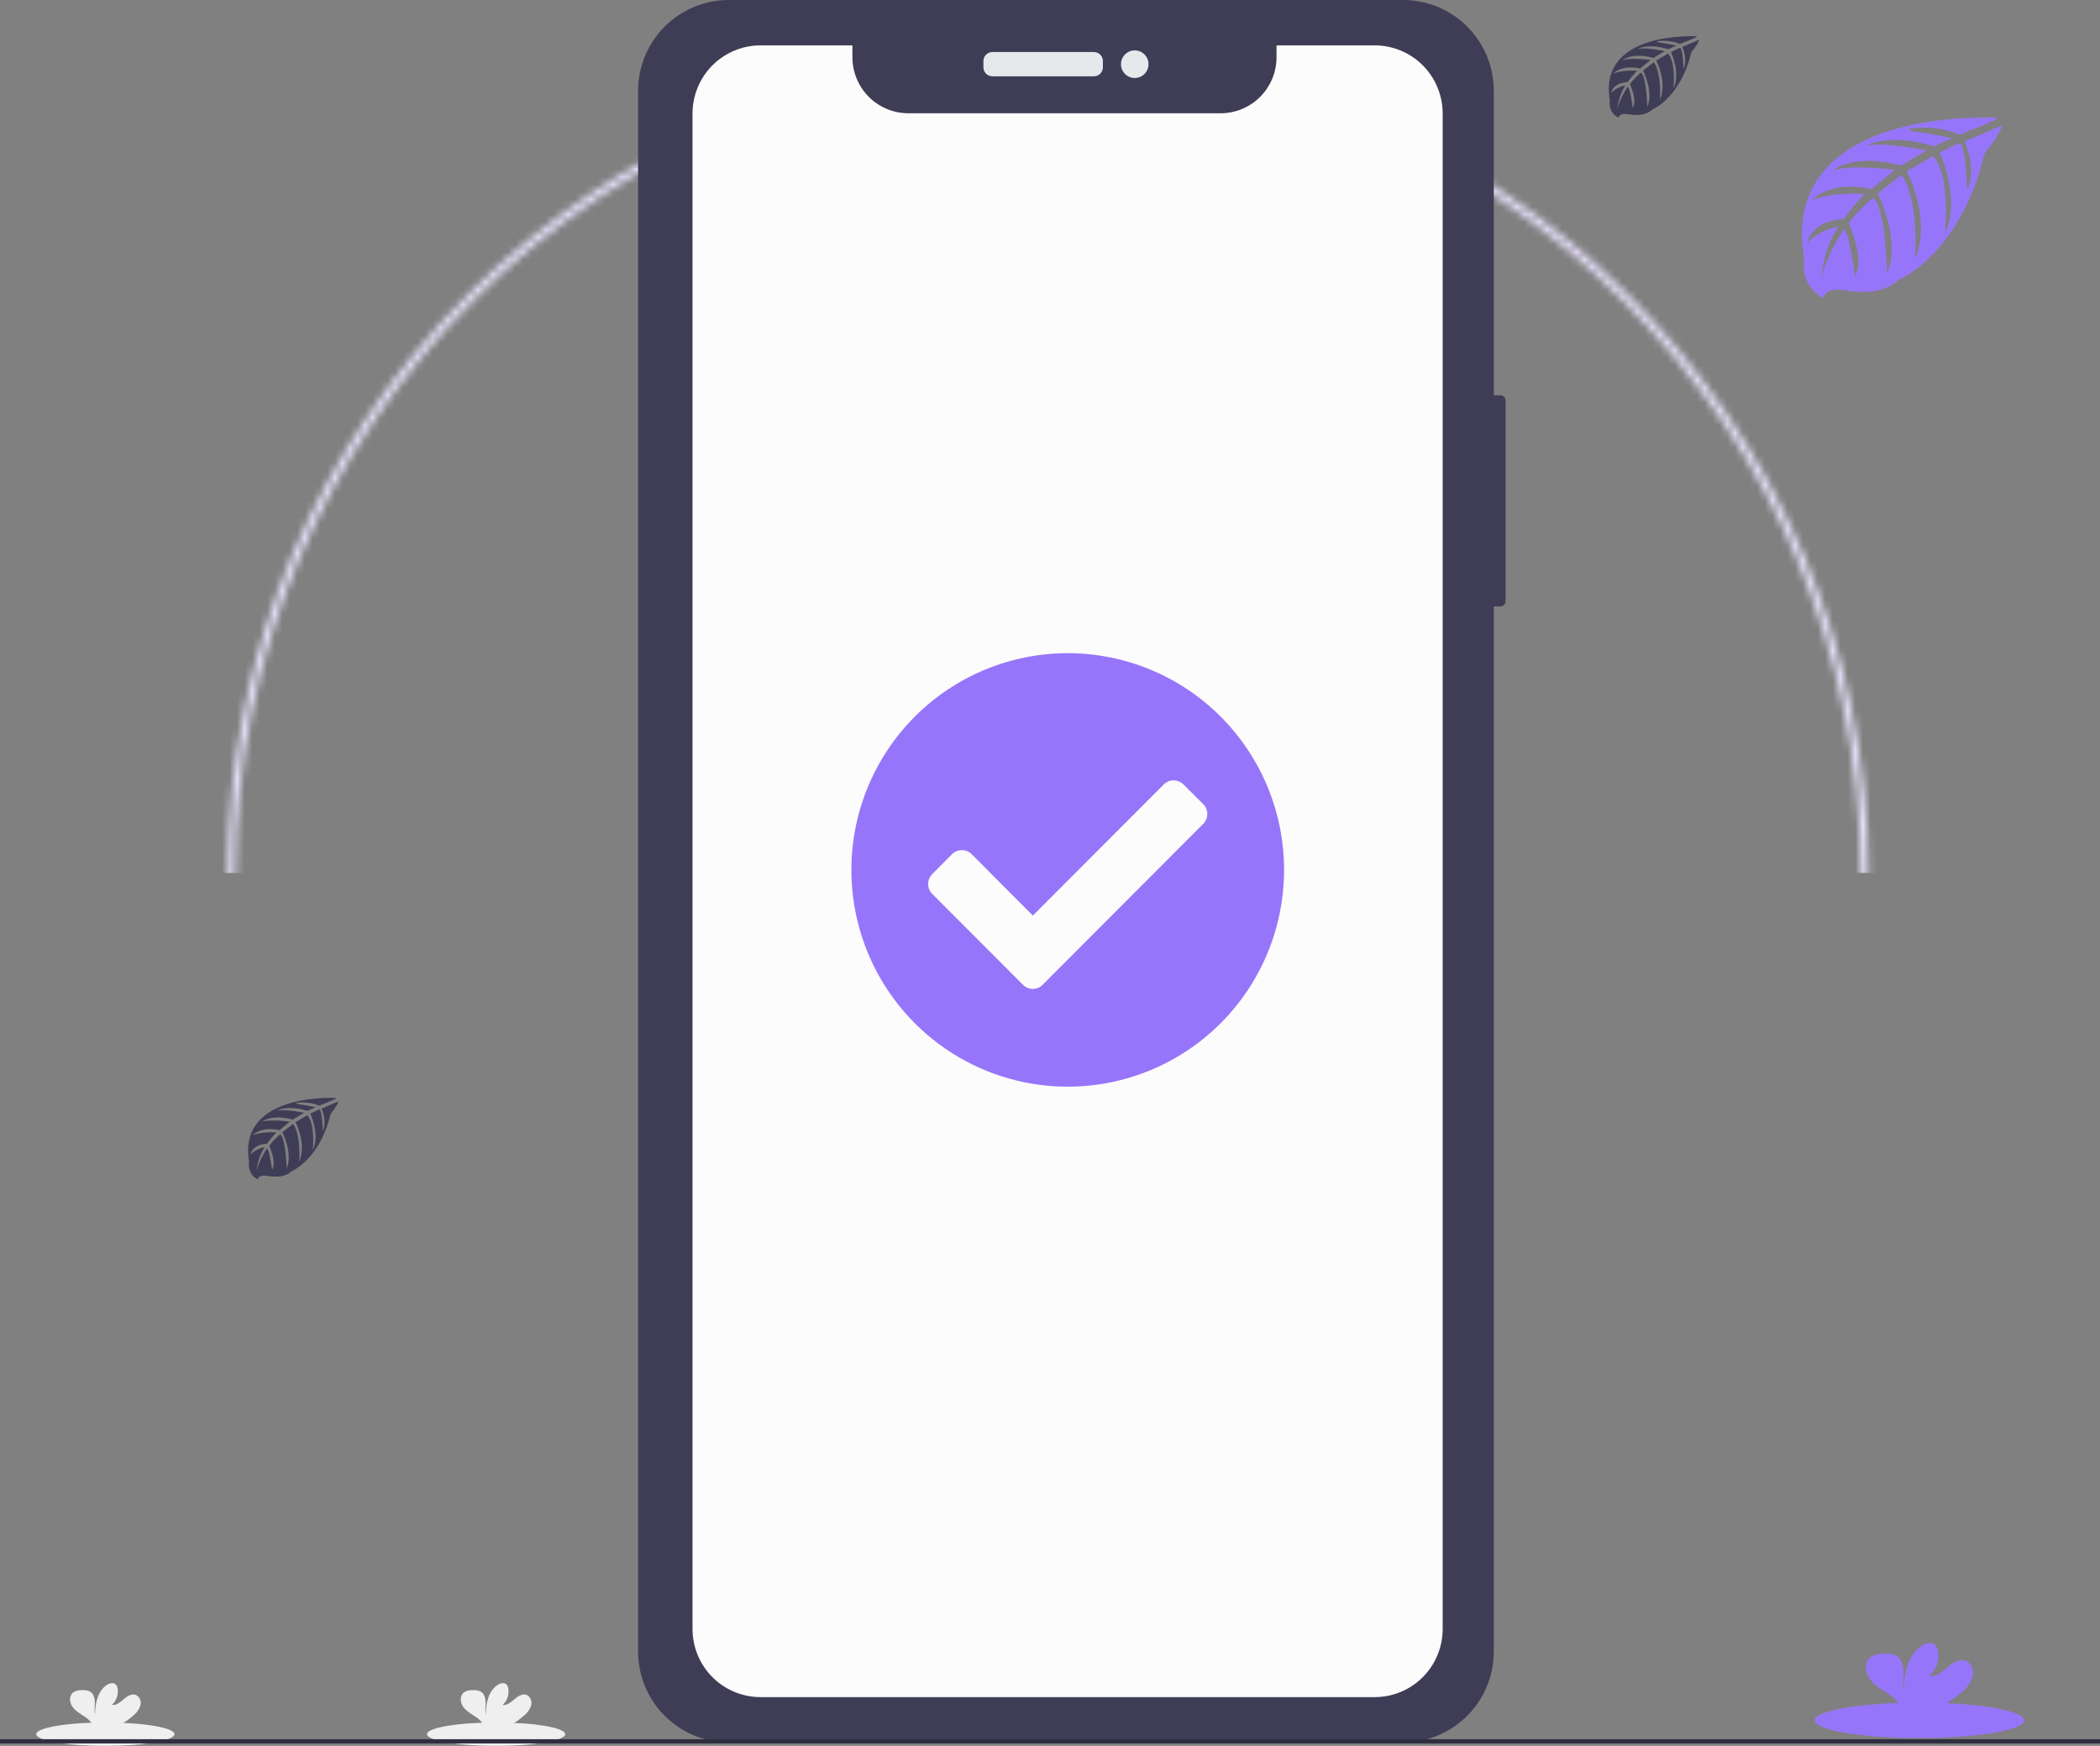<svg width="279" height="232" viewBox="0 0 279 232" fill="none" xmlns="http://www.w3.org/2000/svg">
<rect x="0" y="0" width="279" height="232" fill="#808080" stroke="none"/>
<mask id="mask0_817_147" style="mask-type:alpha" maskUnits="userSpaceOnUse" x="-144" y="-167" width="566" height="566">
<path fill-rule="evenodd" clip-rule="evenodd" d="M421 116C421 271.744 294.744 398 139 398C-16.744 398 -143 271.744 -143 116C-143 -39.744 -16.744 -166 139 -166C294.744 -166 421 -39.744 421 116ZM422 116C422 272.297 295.297 399 139 399C-17.297 399 -144 272.297 -144 116C-144 -40.297 -17.297 -167 139 -167C295.297 -167 422 -40.297 422 116ZM330.747 116C330.747 221.899 244.899 307.747 139 307.747C33.101 307.747 -52.747 221.899 -52.747 116C-52.747 10.101 33.101 -75.747 139 -75.747C244.899 -75.747 330.747 10.101 330.747 116ZM331.747 116C331.747 222.451 245.451 308.747 139 308.747C32.549 308.747 -53.747 222.451 -53.747 116C-53.747 9.549 32.549 -76.747 139 -76.747C245.451 -76.747 331.747 9.549 331.747 116ZM139.24 224.215C198.873 224.215 247.215 175.873 247.215 116.24C247.215 56.607 198.873 8.265 139.24 8.265C79.607 8.265 31.265 56.607 31.265 116.24C31.265 175.873 79.607 224.215 139.24 224.215ZM139.24 225.215C199.425 225.215 248.215 176.425 248.215 116.24C248.215 56.055 199.425 7.265 139.24 7.265C79.054 7.265 30.265 56.055 30.265 116.24C30.265 176.425 79.054 225.215 139.24 225.215ZM177.126 116C177.126 137.056 160.056 154.126 139 154.126C117.944 154.126 100.874 137.056 100.874 116C100.874 94.944 117.944 77.874 139 77.874C160.056 77.874 177.126 94.944 177.126 116ZM178.126 116C178.126 137.608 160.608 155.126 139 155.126C117.392 155.126 99.874 137.608 99.874 116C99.874 94.392 117.392 76.874 139 76.874C160.608 76.874 178.126 94.392 178.126 116Z" fill="black"/>
</mask>
<g mask="url(#mask0_817_147)">
<rect x="-144" y="-219.763" width="566" height="335.763" fill="#EBE4FF"/>
</g>
<path d="M199.319 52.523H197.336C196.945 52.523 196.628 52.841 196.628 53.232V79.88C196.628 80.271 196.945 80.589 197.336 80.589H199.319C199.71 80.589 200.027 80.271 200.027 79.88V53.232C200.027 52.841 199.71 52.523 199.319 52.523Z" fill="#3F3D56"/>
<path d="M186.409 0H96.827C90.171 0 84.775 5.407 84.775 12.078V219.458C84.775 226.128 90.171 231.535 96.827 231.535H186.409C193.066 231.535 198.462 226.128 198.462 219.458V12.078C198.462 5.407 193.066 0 186.409 0Z" fill="#3F3D56"/>
<path d="M182.638 6.031H169.597V7.603C169.597 8.581 169.405 9.55 169.031 10.454C168.657 11.358 168.109 12.18 167.419 12.871C166.728 13.563 165.908 14.112 165.006 14.486C164.104 14.86 163.136 15.052 162.16 15.052H120.686C119.709 15.052 118.742 14.86 117.84 14.486C116.938 14.112 116.118 13.563 115.427 12.871C114.736 12.18 114.189 11.358 113.815 10.454C113.441 9.55 113.248 8.581 113.248 7.603V6.031H101.038C98.644 6.031 96.347 6.984 94.654 8.681C92.96 10.378 92.009 12.679 92.009 15.079V216.472C92.009 218.872 92.96 221.173 94.654 222.87C96.347 224.567 98.644 225.52 101.038 225.52H182.638C185.033 225.52 187.33 224.567 189.023 222.87C190.716 221.173 191.668 218.872 191.668 216.472V15.094C191.67 13.905 191.437 12.726 190.985 11.627C190.532 10.527 189.867 9.528 189.028 8.686C188.19 7.844 187.194 7.177 186.097 6.721C185.001 6.265 183.825 6.031 182.638 6.031V6.031Z" fill="#FCFCFC"/>
<path d="M145.331 6.915H131.849C131.188 6.915 130.652 7.451 130.652 8.113V8.944C130.652 9.607 131.188 10.143 131.849 10.143H145.331C145.992 10.143 146.528 9.607 146.528 8.944V8.113C146.528 7.451 145.992 6.915 145.331 6.915Z" fill="#E6E8EC"/>
<path d="M150.759 10.363C151.769 10.363 152.589 9.542 152.589 8.529C152.589 7.516 151.769 6.696 150.759 6.696C149.748 6.696 148.929 7.516 148.929 8.529C148.929 9.542 149.748 10.363 150.759 10.363Z" fill="#E6E8EC"/>
<path d="M142.312 140.162C154.19 140.162 163.819 130.513 163.819 118.61C163.819 106.708 154.19 97.059 142.312 97.059C130.435 97.059 120.806 106.708 120.806 118.61C120.806 130.513 130.435 140.162 142.312 140.162Z" fill="#FCFCFC"/>
<path d="M170.599 115.601C170.599 121.298 168.913 126.867 165.755 131.603C162.596 136.34 158.107 140.032 152.854 142.212C147.602 144.392 141.822 144.962 136.247 143.85C130.671 142.739 125.549 139.995 121.53 135.967C117.51 131.938 114.772 126.806 113.663 121.218C112.555 115.631 113.124 109.839 115.3 104.576C117.475 99.313 121.16 94.815 125.887 91.65C130.614 88.485 136.171 86.796 141.856 86.796C145.631 86.796 149.369 87.541 152.856 88.989C156.343 90.436 159.512 92.558 162.181 95.233C164.85 97.908 166.967 101.083 168.412 104.578C169.856 108.073 170.599 111.818 170.599 115.601ZM138.534 130.848L159.856 109.481C160.028 109.308 160.165 109.104 160.258 108.878C160.352 108.652 160.4 108.411 160.4 108.166C160.4 107.922 160.352 107.68 160.258 107.455C160.165 107.229 160.028 107.024 159.856 106.852L157.232 104.242C157.06 104.069 156.856 103.932 156.631 103.839C156.407 103.745 156.166 103.697 155.922 103.697C155.679 103.697 155.438 103.745 155.213 103.839C154.988 103.932 154.784 104.069 154.612 104.242L137.222 121.669L129.102 113.513C128.753 113.166 128.282 112.971 127.79 112.971C127.299 112.971 126.827 113.166 126.479 113.513L123.855 116.158C123.508 116.507 123.314 116.979 123.314 117.472C123.314 117.965 123.508 118.437 123.855 118.786L135.911 130.863C136.083 131.036 136.287 131.173 136.512 131.267C136.737 131.36 136.979 131.409 137.222 131.409C137.466 131.409 137.707 131.36 137.933 131.267C138.158 131.173 138.362 131.036 138.534 130.863L138.534 130.848Z" fill="#9775FA"/>
<path d="M255.011 230.96C262.692 230.96 268.92 229.905 268.92 228.603C268.92 227.301 262.692 226.246 255.011 226.246C247.329 226.246 241.102 227.301 241.102 228.603C241.102 229.905 247.329 230.96 255.011 230.96Z" fill="#9775FA"/>
<path d="M260.763 224.749C261.397 224.229 261.859 223.53 262.088 222.742C262.261 221.948 261.922 221.007 261.161 220.7C260.31 220.374 259.399 220.967 258.712 221.563C258.025 222.159 257.231 222.842 256.328 222.714C256.793 222.293 257.141 221.758 257.339 221.162C257.536 220.567 257.576 219.93 257.454 219.314C257.413 219.058 257.305 218.819 257.139 218.62C256.669 218.114 255.81 218.329 255.247 218.731C253.448 219.996 252.947 222.448 252.936 224.648C252.753 223.854 252.909 223.025 252.902 222.221C252.895 221.417 252.677 220.487 251.989 220.062C251.564 219.834 251.087 219.721 250.605 219.736C249.796 219.705 248.896 219.788 248.343 220.381C247.651 221.115 247.838 222.35 248.433 223.154C249.028 223.958 249.938 224.474 250.775 225.032C251.444 225.433 252.014 225.979 252.444 226.631C252.496 226.722 252.537 226.818 252.568 226.918H257.621C258.761 226.34 259.818 225.611 260.762 224.75L260.763 224.749Z" fill="#9775FA"/>
<path d="M65.907 232C70.977 232 75.086 231.304 75.086 230.445C75.086 229.586 70.977 228.889 65.907 228.889C60.838 228.889 56.728 229.586 56.728 230.445C56.728 231.304 60.838 232 65.907 232Z" fill="#EFEFEF"/>
<path d="M69.704 227.901C70.122 227.558 70.427 227.096 70.578 226.576C70.644 226.315 70.62 226.04 70.509 225.795C70.398 225.55 70.206 225.35 69.966 225.229C69.404 225.014 68.804 225.405 68.35 225.799C67.896 226.192 67.373 226.643 66.777 226.558C67.084 226.28 67.314 225.927 67.444 225.534C67.573 225.141 67.6 224.721 67.519 224.314C67.493 224.146 67.421 223.988 67.311 223.857C67.002 223.523 66.435 223.665 66.063 223.93C64.876 224.766 64.545 226.382 64.538 227.835C64.417 227.311 64.52 226.764 64.515 226.233C64.511 225.703 64.367 225.09 63.912 224.809C63.632 224.658 63.317 224.584 62.999 224.594C62.465 224.573 61.872 224.628 61.506 225.019C61.05 225.504 61.173 226.319 61.566 226.849C61.958 227.38 62.559 227.721 63.111 228.088C63.553 228.352 63.93 228.712 64.214 229.141C64.248 229.202 64.276 229.265 64.296 229.331H67.631C68.383 228.95 69.08 228.468 69.704 227.899V227.901Z" fill="#EFEFEF"/>
<path d="M13.997 232C19.066 232 23.176 231.304 23.176 230.445C23.176 229.586 19.066 228.889 13.997 228.889C8.927 228.889 4.818 229.586 4.818 230.445C4.818 231.304 8.927 232 13.997 232Z" fill="#EFEFEF"/>
<path d="M17.793 227.901C18.211 227.558 18.516 227.096 18.667 226.576C18.734 226.315 18.709 226.04 18.598 225.795C18.487 225.55 18.296 225.35 18.056 225.229C17.494 225.014 16.894 225.405 16.439 225.799C15.985 226.192 15.462 226.643 14.867 226.558C15.173 226.28 15.403 225.927 15.533 225.534C15.663 225.141 15.689 224.721 15.609 224.314C15.582 224.146 15.51 223.988 15.401 223.857C15.092 223.523 14.524 223.665 14.152 223.93C12.965 224.766 12.634 226.382 12.627 227.835C12.507 227.311 12.609 226.764 12.605 226.233C12.6 225.703 12.456 225.09 12.002 224.809C11.722 224.658 11.407 224.584 11.089 224.594C10.555 224.573 9.961 224.628 9.596 225.019C9.139 225.504 9.262 226.319 9.655 226.849C10.047 227.38 10.648 227.721 11.2 228.088C11.642 228.352 12.019 228.712 12.303 229.141C12.337 229.202 12.365 229.265 12.385 229.331H15.72C16.473 228.95 17.17 228.468 17.793 227.899V227.901Z" fill="#EFEFEF"/>
<path d="M279 231.112H0V231.676H279V231.112Z" fill="#2F2E41"/>
<path d="M265.381 15.651C265.381 15.651 236.256 13.889 239.687 34.341C239.687 34.341 238.995 37.956 242.275 39.596C242.275 39.596 242.327 38.081 245.263 38.597C246.309 38.771 247.371 38.822 248.428 38.75C249.855 38.656 251.212 38.1 252.295 37.166V37.166C252.295 37.166 260.483 33.776 263.665 20.368C263.665 20.368 266.021 17.442 265.927 16.69L261.012 18.794C261.012 18.794 262.693 22.347 261.358 25.299C261.358 25.299 261.199 18.921 260.255 19.06C260.065 19.088 257.702 20.29 257.702 20.29C257.702 20.29 260.591 26.477 258.411 30.977C258.411 30.977 259.238 23.351 256.799 20.738L253.34 22.762C253.34 22.762 256.716 29.154 254.426 34.371C254.426 34.371 255.014 26.37 252.61 23.254L249.476 25.705C249.476 25.705 252.648 32.003 250.715 36.33C250.715 36.33 250.462 27.019 248.798 26.316C248.798 26.316 246.055 28.742 245.637 29.733C245.637 29.733 247.809 34.309 246.46 36.721C246.46 36.721 245.633 30.517 244.955 30.482C244.955 30.482 242.222 34.593 241.939 37.414C241.939 37.414 242.056 33.224 244.294 30.094C244.294 30.094 241.651 30.548 240.109 32.262C240.109 32.262 240.534 29.357 244.969 29.101C244.969 29.101 247.227 25.981 247.829 25.794C247.829 25.794 243.422 25.422 240.748 26.612C240.748 26.612 243.101 23.87 248.639 25.118L251.735 22.584C251.735 22.584 245.93 21.79 243.468 22.668C243.468 22.668 246.301 20.241 252.568 22.009L255.938 19.992C255.938 19.992 250.988 18.924 248.041 19.298C248.041 19.298 251.154 17.617 256.927 19.441L259.348 18.356C259.348 18.356 255.723 17.642 254.661 17.528C253.599 17.414 253.544 17.123 253.544 17.123C255.84 16.739 258.198 17.002 260.355 17.882C260.355 17.882 265.468 15.973 265.381 15.651Z" fill="#9775FA"/>
<path d="M225.475 4.823C225.475 4.823 212.331 4.029 213.866 13.271C213.866 13.271 213.557 14.903 215.036 15.645C215.036 15.645 215.06 14.952 216.388 15.191C216.86 15.27 217.339 15.294 217.816 15.26C218.462 15.217 219.075 14.964 219.563 14.539V14.539C219.563 14.539 223.264 13.007 224.703 6.948C224.703 6.948 225.765 5.628 225.723 5.288L223.503 6.237C223.503 6.237 224.26 7.842 223.665 9.177C223.665 9.177 223.593 6.296 223.167 6.362C223.081 6.362 222.012 6.92 222.012 6.92C222.012 6.92 223.319 9.717 222.334 11.748C222.334 11.748 222.707 8.303 221.604 7.121L220.04 8.05C220.04 8.05 221.566 10.938 220.531 13.295C220.531 13.295 220.798 9.68 219.712 8.272L218.297 9.382C218.297 9.382 219.729 12.227 218.857 14.183C218.857 14.183 218.74 9.975 217.989 9.656C217.989 9.656 216.751 10.751 216.56 11.202C216.56 11.202 217.543 13.282 216.934 14.36C216.934 14.36 216.56 11.556 216.242 11.541C216.242 11.541 215.007 13.399 214.879 14.661C214.941 13.484 215.308 12.344 215.945 11.354C215.232 11.489 214.574 11.83 214.053 12.335C214.053 12.335 214.246 11.021 216.249 10.907C216.249 10.907 217.287 9.496 217.543 9.409C217.543 9.409 215.551 9.243 214.343 9.781C214.343 9.781 215.405 8.544 217.906 9.105L219.29 7.961C219.29 7.961 216.665 7.611 215.552 7.997C215.552 7.997 216.832 6.902 219.665 7.699L221.187 6.788C221.187 6.788 218.949 6.306 217.618 6.478C217.618 6.478 219.025 5.719 221.634 6.54L222.723 6.051C222.723 6.051 221.085 5.728 220.603 5.676C220.121 5.624 220.098 5.493 220.098 5.493C221.136 5.32 222.202 5.44 223.176 5.839C223.176 5.839 225.516 4.968 225.475 4.823Z" fill="#3F3D56"/>
<path d="M44.695 145.902C44.695 145.902 31.55 145.108 33.086 154.349C33.086 154.349 32.777 155.982 34.255 156.723C34.255 156.723 34.279 156.03 35.608 156.269C36.079 156.349 36.559 156.372 37.036 156.339C37.681 156.296 38.295 156.043 38.783 155.618V155.618C38.783 155.618 42.484 154.085 43.923 148.026C43.923 148.026 44.985 146.706 44.943 146.366L42.722 147.316C42.722 147.316 43.48 148.921 42.885 150.255C42.885 150.255 42.812 147.374 42.387 147.441C42.3 147.441 41.231 147.998 41.231 147.998C41.231 147.998 42.539 150.795 41.553 152.827C41.553 152.827 41.927 149.381 40.823 148.199L39.26 149.129C39.26 149.129 40.785 152.016 39.751 154.373C39.751 154.373 40.018 150.758 38.931 149.351L37.517 150.46C37.517 150.46 38.949 153.306 38.077 155.261C38.077 155.261 37.959 151.053 37.209 150.734C37.209 150.734 35.97 151.83 35.78 152.28C35.78 152.28 36.762 154.36 36.154 155.438C36.154 155.438 35.78 152.634 35.462 152.619C35.462 152.619 34.227 154.478 34.099 155.739C34.161 154.563 34.528 153.423 35.164 152.432C34.452 152.567 33.794 152.908 33.272 153.413C33.272 153.413 33.466 152.1 35.469 151.985C35.469 151.985 36.507 150.575 36.763 150.488C36.763 150.488 34.77 150.321 33.563 150.86C33.563 150.86 34.625 149.622 37.126 150.184L38.509 149.04C38.509 149.04 35.885 148.69 34.772 149.076C34.772 149.076 36.052 147.98 38.885 148.778L40.407 147.866C40.407 147.866 38.169 147.384 36.837 147.556C36.837 147.556 38.245 146.797 40.853 147.618L41.943 147.129C41.943 147.129 40.305 146.807 39.822 146.755C39.34 146.703 39.317 146.571 39.317 146.571C40.356 146.398 41.422 146.518 42.396 146.918C42.396 146.918 44.735 146.046 44.695 145.902Z" fill="#3F3D56"/>
</svg>

